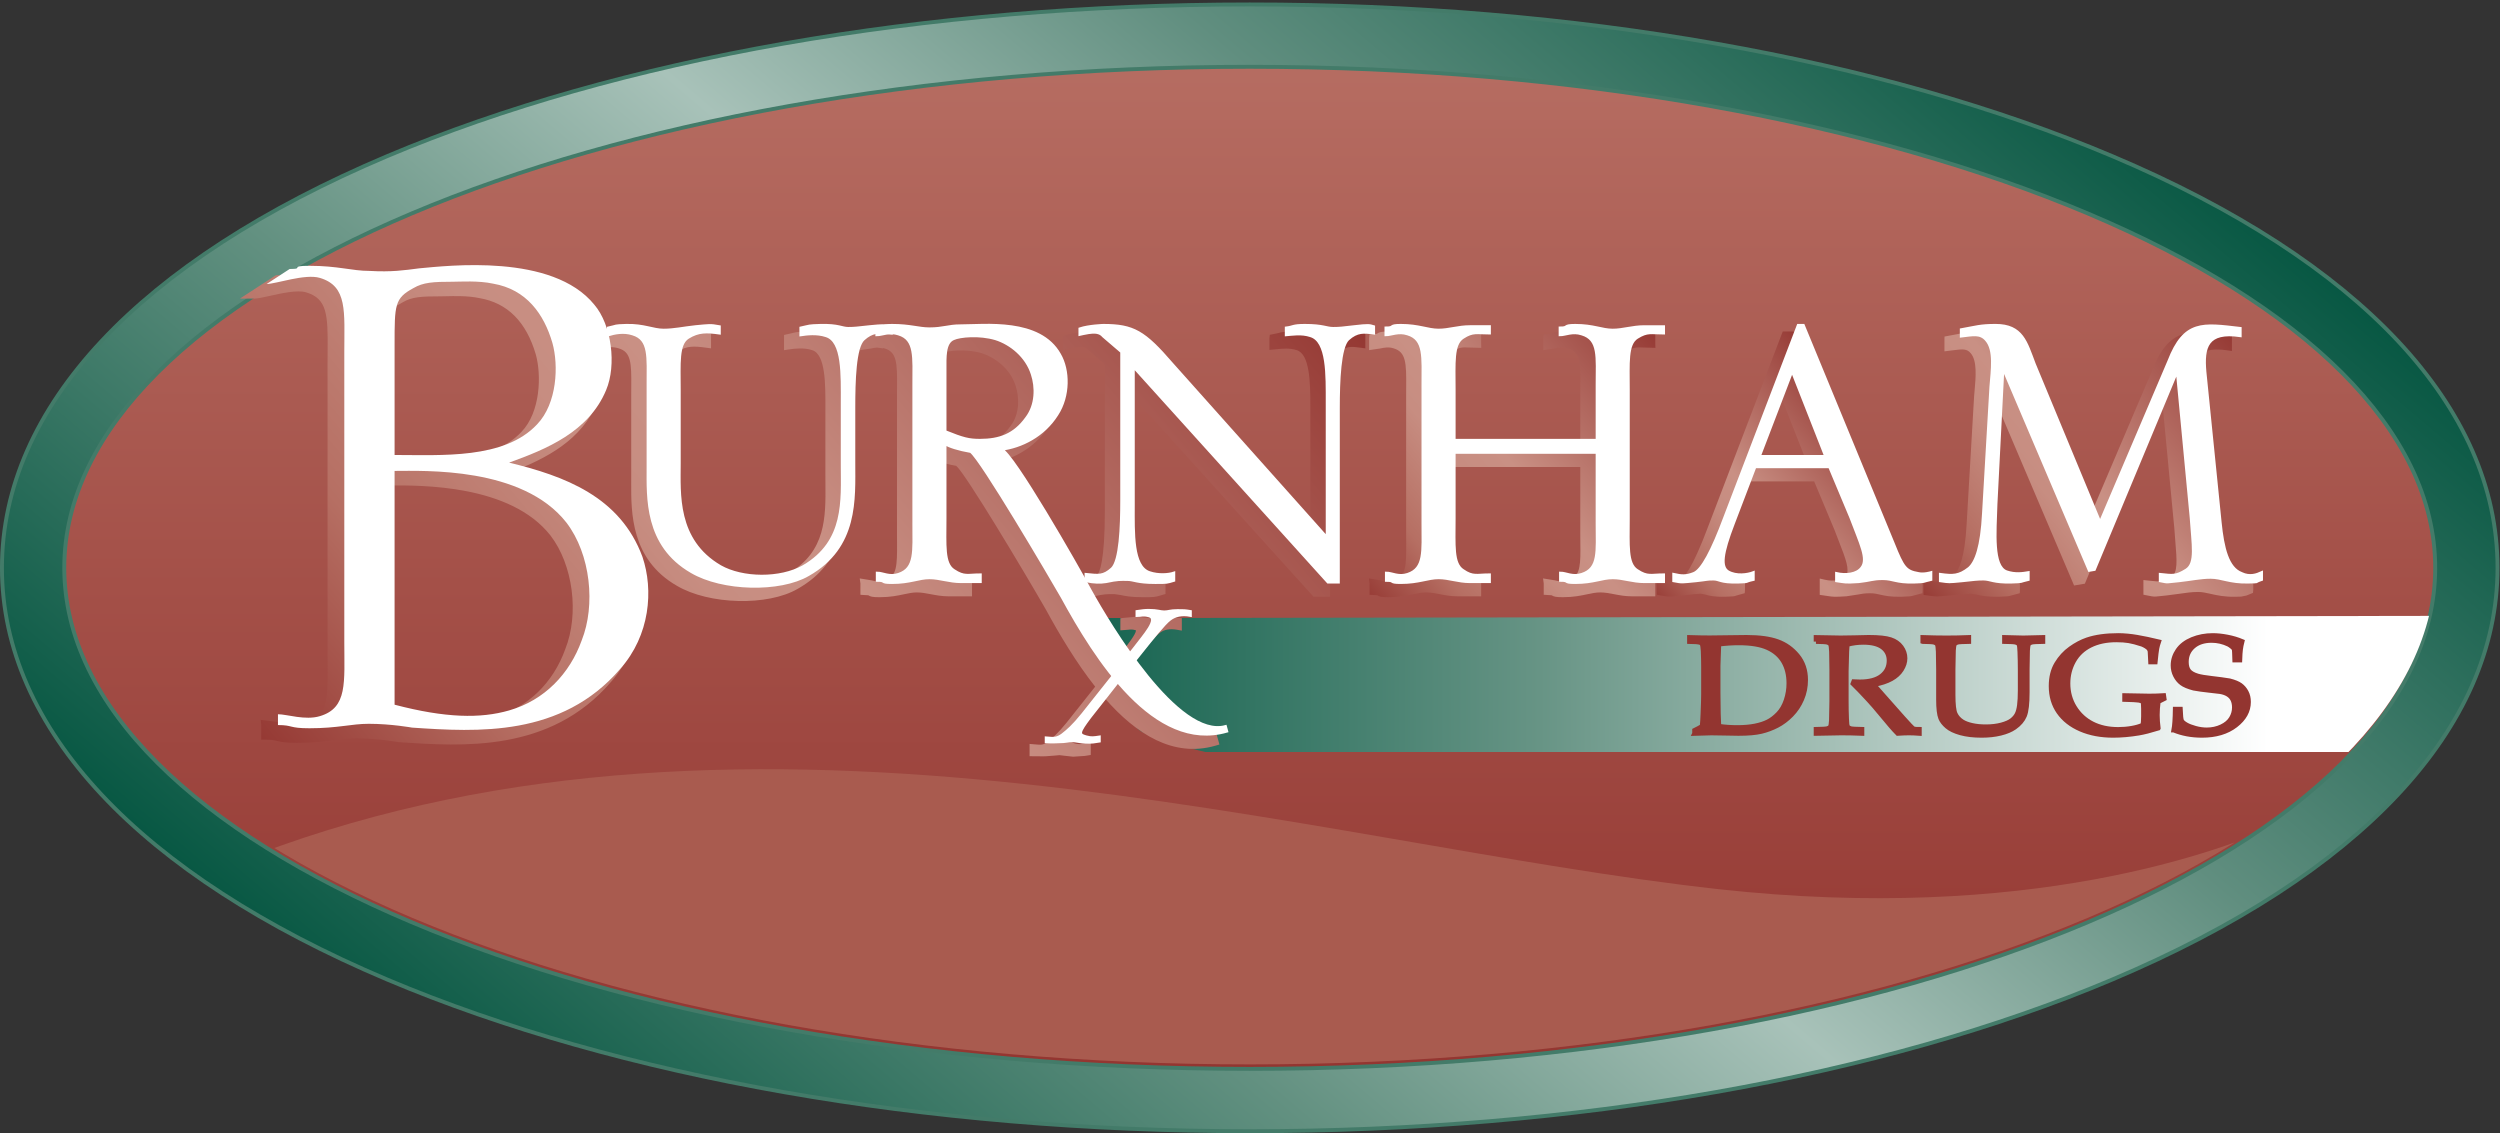 <?xml version="1.0" encoding="UTF-8" standalone="no"?><!DOCTYPE svg PUBLIC "-//W3C//DTD SVG 1.1//EN" "http://www.w3.org/Graphics/SVG/1.1/DTD/svg11.dtd"><svg width="100%" height="100%" viewBox="0 0 428 194" version="1.1" xmlns="http://www.w3.org/2000/svg" xmlns:xlink="http://www.w3.org/1999/xlink" xml:space="preserve" xmlns:serif="http://www.serif.com/" style="fill-rule:evenodd;clip-rule:evenodd;stroke-miterlimit:2;"><rect x="0" y="0" width="428" height="194" fill="#333333" stroke="none"/><g><path d="M66.293,26.729c-42.534,17.977 -65.96,43.01 -65.96,70.487c0,27.474 23.427,52.505 65.961,70.483c39.619,16.743 92.059,25.967 147.663,25.967c55.603,0 108.043,-9.224 147.661,-25.967c42.535,-17.978 65.961,-43.009 65.961,-70.483c0,-27.477 -23.426,-52.51 -65.961,-70.487c-39.618,-16.745 -92.058,-25.967 -147.661,-25.967c-55.604,0 -108.044,9.222 -147.664,25.967Z" style="fill:url(#_Linear1);"/><path d="M66.293,26.729c-42.534,17.977 -65.96,43.01 -65.96,70.487c0,27.474 23.427,52.505 65.961,70.483c39.619,16.743 92.059,25.967 147.663,25.967c55.603,0 108.043,-9.224 147.661,-25.967c42.535,-17.978 65.961,-43.009 65.961,-70.483c0,-27.477 -23.426,-52.51 -65.961,-70.487c-39.618,-16.745 -92.058,-25.967 -147.661,-25.967c-55.604,0 -108.044,9.222 -147.664,25.967Z" style="fill:none;stroke:#437b69;stroke-width:0.67px;"/><path d="M416.906,97.216c0,47.374 -90.864,85.776 -202.949,85.776c-112.087,0 -202.952,-38.402 -202.952,-85.776c0,-47.378 90.865,-85.782 202.952,-85.782c112.085,0 202.949,38.404 202.949,85.782Z" style="fill:url(#_Linear2);"/><path d="M416.906,97.216c0,47.374 -90.864,85.776 -202.949,85.776c-112.087,0 -202.952,-38.402 -202.952,-85.776c0,-47.378 90.865,-85.782 202.952,-85.782c112.085,0 202.949,38.404 202.949,85.782Z" style="fill:none;stroke:#437b69;stroke-width:0.67px;"/><clipPath id="_clip3"><path d="M416.953,96.446c0,47.375 -90.863,85.779 -202.95,85.779c-112.086,0 -202.951,-38.404 -202.951,-85.779c0,-47.377 93.531,-85.781 202.951,-85.781c112.087,0 202.95,38.405 202.95,85.781Z"/></clipPath><g clip-path="url(#_clip3)"><clipPath id="_clip4"><path d="M181.588,105.82c0,0 10.584,17.738 13.919,19.466c3.334,1.727 10.835,3.454 10.835,3.454l219.7,0l0,-23.317l-244.454,0.397Z"/></clipPath><g clip-path="url(#_clip4)"><rect x="181.588" y="105.423" width="235.365" height="23.317" style="fill:url(#_Linear5);fill-rule:nonzero;"/></g></g><clipPath id="_clip6"><path d="M416.953,96.446c0,47.375 -90.863,85.779 -202.95,85.779c-112.086,0 -202.951,-38.404 -202.951,-85.779c0,-47.377 93.531,-85.781 202.951,-85.781c112.087,0 202.95,38.405 202.95,85.781Z"/></clipPath><g clip-path="url(#_clip6)"><path d="M43.871,146.32c85.707,-32.518 180.652,-1.782 250.399,5.912c52.869,5.83 85.902,-6.395 97.049,-11.545l0.919,29.41c-11.147,5.152 -99.592,33.594 -152.463,27.762c-69.745,-7.694 -121.868,-1.577 -194.986,-22.129l-0.918,-29.41Z" style="fill:#a95b4f;fill-rule:nonzero;"/></g><path d="M294.282,124.315c0.99,0.146 2.035,0.218 3.134,0.218c1.133,0 2.135,-0.084 3.004,-0.254c0.87,-0.17 1.612,-0.41 2.229,-0.718c0.617,-0.309 1.214,-0.765 1.79,-1.367c0.576,-0.602 1.019,-1.372 1.33,-2.31c0.311,-0.938 0.466,-1.909 0.466,-2.913c0,-1.436 -0.3,-2.669 -0.899,-3.7c-0.598,-1.03 -1.501,-1.82 -2.708,-2.368c-1.206,-0.548 -2.863,-0.823 -4.969,-0.823c-1.108,0 -2.234,0.074 -3.377,0.219c-0.028,0.379 -0.051,1.051 -0.07,2.016l-0.055,1.679l0,4.622l0.042,3.59c0.009,0.549 0.037,1.251 0.083,2.109Zm-4.188,1.265l0,-0.555c0.517,-0.255 0.949,-0.486 1.297,-0.695c0.056,-0.525 0.102,-1.255 0.138,-2.189c0.064,-1.592 0.096,-2.696 0.096,-3.315l0,-4.727c0,-0.757 -0.02,-1.646 -0.062,-2.665c-0.036,-0.642 -0.1,-1.039 -0.19,-1.193c-0.064,-0.101 -0.16,-0.174 -0.287,-0.221c-0.299,-0.109 -0.921,-0.166 -1.867,-0.174l0,-0.734c1.316,0.042 2.478,0.062 3.488,0.062c0.774,0 1.831,-0.013 3.168,-0.039c1.338,-0.025 2.377,-0.039 3.116,-0.039c2.208,0 3.982,0.241 5.325,0.725c1.343,0.482 2.482,1.291 3.42,2.425c0.936,1.136 1.405,2.522 1.405,4.16c0,1.173 -0.221,2.274 -0.662,3.301c-0.441,1.028 -1.04,1.925 -1.796,2.694c-0.757,0.768 -1.567,1.377 -2.432,1.824c-0.865,0.448 -1.772,0.786 -2.722,1.014c-0.95,0.228 -2.253,0.341 -3.91,0.341c-0.55,0 -1.292,-0.012 -2.229,-0.039c-1.225,-0.025 -2.026,-0.039 -2.405,-0.039c-0.549,0 -1.513,0.027 -2.891,0.078Z" style="fill:#933530;fill-rule:nonzero;"/><path d="M294.282,124.315c0.99,0.146 2.035,0.218 3.134,0.218c1.133,0 2.135,-0.084 3.004,-0.254c0.87,-0.17 1.612,-0.41 2.229,-0.718c0.617,-0.309 1.214,-0.765 1.79,-1.367c0.576,-0.602 1.019,-1.372 1.33,-2.31c0.311,-0.938 0.466,-1.909 0.466,-2.913c0,-1.436 -0.3,-2.669 -0.899,-3.7c-0.598,-1.03 -1.501,-1.82 -2.708,-2.368c-1.206,-0.548 -2.863,-0.823 -4.969,-0.823c-1.108,0 -2.234,0.074 -3.377,0.219c-0.028,0.379 -0.051,1.051 -0.07,2.016l-0.055,1.679l0,4.622l0.042,3.59c0.009,0.549 0.037,1.251 0.083,2.109Zm-4.188,1.265l0,-0.555c0.517,-0.255 0.949,-0.486 1.297,-0.695c0.056,-0.525 0.102,-1.255 0.138,-2.189c0.064,-1.592 0.096,-2.696 0.096,-3.315l0,-4.727c0,-0.757 -0.02,-1.646 -0.062,-2.665c-0.036,-0.642 -0.1,-1.039 -0.19,-1.193c-0.064,-0.101 -0.16,-0.174 -0.287,-0.221c-0.299,-0.109 -0.921,-0.166 -1.867,-0.174l0,-0.734c1.316,0.042 2.478,0.062 3.488,0.062c0.774,0 1.831,-0.013 3.168,-0.039c1.338,-0.025 2.377,-0.039 3.116,-0.039c2.208,0 3.982,0.241 5.325,0.725c1.343,0.482 2.482,1.291 3.42,2.425c0.936,1.136 1.405,2.522 1.405,4.16c0,1.173 -0.221,2.274 -0.662,3.301c-0.441,1.028 -1.04,1.925 -1.796,2.694c-0.757,0.768 -1.567,1.377 -2.432,1.824c-0.865,0.448 -1.772,0.786 -2.722,1.014c-0.95,0.228 -2.253,0.341 -3.91,0.341c-0.55,0 -1.292,-0.012 -2.229,-0.039c-1.225,-0.025 -2.026,-0.039 -2.405,-0.039c-0.549,0 -1.513,0.027 -2.891,0.078Z" style="fill:none;stroke:#933530;stroke-width:0.77px;"/><path d="M310.892,109.846l0,-0.734c0.351,0.006 0.886,0.016 1.607,0.029l2.59,0.049c0.513,0 1.31,-0.013 2.39,-0.037c1.403,-0.038 2.218,-0.057 2.442,-0.057c1.719,0 2.972,0.131 3.76,0.395c0.787,0.261 1.397,0.688 1.828,1.279c0.433,0.591 0.649,1.234 0.649,1.929c0,0.649 -0.202,1.293 -0.607,1.935c-0.404,0.641 -0.991,1.174 -1.759,1.599c-0.768,0.424 -1.768,0.753 -2.999,0.984c0.225,0.271 0.756,0.873 1.593,1.807l3.403,3.843c0.967,1.079 1.532,1.68 1.693,1.804c0.08,0.055 0.161,0.094 0.242,0.116c0.134,0.039 0.43,0.059 0.887,0.059l0,0.734c-0.682,-0.051 -1.278,-0.078 -1.789,-0.078c-0.53,0 -1.179,0.027 -1.95,0.078c-0.585,-0.579 -1.566,-1.71 -2.943,-3.392c-0.765,-0.935 -1.44,-1.715 -2.025,-2.34c-0.945,-1.034 -1.845,-1.973 -2.699,-2.815l0.134,-0.347c0.467,0.023 0.823,0.035 1.065,0.035c1.636,0 2.876,-0.332 3.721,-0.997c0.844,-0.664 1.267,-1.541 1.267,-2.631c0,-0.95 -0.364,-1.706 -1.093,-2.267c-0.729,-0.559 -1.831,-0.839 -3.306,-0.839c-0.927,0 -1.835,0.12 -2.726,0.359c-0.035,0.418 -0.061,0.808 -0.079,1.171c-0.009,0.108 -0.04,1.232 -0.093,3.372l0,5.146c0,1.051 0.021,2.076 0.063,3.073c0.017,0.734 0.078,1.17 0.181,1.309c0.103,0.14 0.272,0.241 0.505,0.308c0.234,0.065 0.879,0.105 1.939,0.121l0,0.734c-1.28,-0.051 -2.455,-0.078 -3.527,-0.078c-0.865,0 -2.319,0.027 -4.364,0.078l0,-0.734c1.059,-0.016 1.705,-0.056 1.939,-0.122c0.233,-0.066 0.394,-0.156 0.484,-0.273c0.107,-0.154 0.175,-0.529 0.202,-1.125c0.01,-0.162 0.031,-1.26 0.063,-3.294l0,-5.372c0,-1.051 -0.016,-2.08 -0.047,-3.086c-0.028,-0.734 -0.093,-1.169 -0.196,-1.304c-0.103,-0.136 -0.269,-0.237 -0.499,-0.302c-0.228,-0.065 -0.878,-0.106 -1.946,-0.122Z" style="fill:#933530;fill-rule:nonzero;"/><path d="M310.892,109.846l0,-0.734c0.351,0.006 0.886,0.016 1.607,0.029l2.59,0.049c0.513,0 1.31,-0.013 2.39,-0.037c1.403,-0.038 2.218,-0.057 2.442,-0.057c1.719,0 2.972,0.131 3.76,0.395c0.787,0.261 1.397,0.688 1.828,1.279c0.433,0.591 0.649,1.234 0.649,1.929c0,0.649 -0.202,1.293 -0.607,1.935c-0.404,0.641 -0.991,1.174 -1.759,1.599c-0.768,0.424 -1.768,0.753 -2.999,0.984c0.225,0.271 0.756,0.873 1.593,1.807l3.403,3.843c0.967,1.079 1.532,1.68 1.693,1.804c0.08,0.055 0.161,0.094 0.242,0.116c0.134,0.039 0.43,0.059 0.887,0.059l0,0.734c-0.682,-0.051 -1.278,-0.078 -1.789,-0.078c-0.53,0 -1.179,0.027 -1.95,0.078c-0.585,-0.579 -1.566,-1.71 -2.943,-3.392c-0.765,-0.935 -1.44,-1.715 -2.025,-2.34c-0.945,-1.034 -1.845,-1.973 -2.699,-2.815l0.134,-0.347c0.467,0.023 0.823,0.035 1.065,0.035c1.636,0 2.876,-0.332 3.721,-0.997c0.844,-0.664 1.267,-1.541 1.267,-2.631c0,-0.95 -0.364,-1.706 -1.093,-2.267c-0.729,-0.559 -1.831,-0.839 -3.306,-0.839c-0.927,0 -1.835,0.12 -2.726,0.359c-0.035,0.418 -0.061,0.808 -0.079,1.171c-0.009,0.108 -0.04,1.232 -0.093,3.372l0,5.146c0,1.051 0.021,2.076 0.063,3.073c0.017,0.734 0.078,1.17 0.181,1.309c0.103,0.14 0.272,0.241 0.505,0.308c0.234,0.065 0.879,0.105 1.939,0.121l0,0.734c-1.28,-0.051 -2.455,-0.078 -3.527,-0.078c-0.865,0 -2.319,0.027 -4.364,0.078l0,-0.734c1.059,-0.016 1.705,-0.056 1.939,-0.122c0.233,-0.066 0.394,-0.156 0.484,-0.273c0.107,-0.154 0.175,-0.529 0.202,-1.125c0.01,-0.162 0.031,-1.26 0.063,-3.294l0,-5.372c0,-1.051 -0.016,-2.08 -0.047,-3.086c-0.028,-0.734 -0.093,-1.169 -0.196,-1.304c-0.103,-0.136 -0.269,-0.237 -0.499,-0.302c-0.228,-0.065 -0.878,-0.106 -1.946,-0.122Z" style="fill:none;stroke:#933530;stroke-width:0.77px;"/><path d="M329.166,109.846l0,-0.734c1.467,0.052 2.833,0.078 4.094,0.078c1.28,0 2.55,-0.026 3.812,-0.078l0,0.734c-1.06,0.016 -1.705,0.057 -1.939,0.122c-0.233,0.065 -0.39,0.156 -0.471,0.272c-0.117,0.155 -0.189,0.529 -0.215,1.124c-0.011,0.154 -0.031,1.251 -0.063,3.29l0,4.286c0,1.661 0.123,2.756 0.371,3.285c0.247,0.529 0.642,0.967 1.182,1.314c0.414,0.263 0.973,0.474 1.675,0.632c0.702,0.158 1.485,0.237 2.349,0.237c1.009,0 1.905,-0.106 2.689,-0.318c0.783,-0.213 1.37,-0.471 1.762,-0.776c0.391,-0.306 0.684,-0.648 0.878,-1.026c0.194,-0.378 0.334,-0.897 0.418,-1.557c0.086,-0.66 0.129,-1.497 0.129,-2.509l0,-3.568c0,-1.05 -0.021,-2.078 -0.062,-3.081c-0.019,-0.735 -0.079,-1.168 -0.182,-1.304c-0.103,-0.135 -0.271,-0.236 -0.505,-0.301c-0.233,-0.065 -0.88,-0.106 -1.938,-0.122l0,-0.734c1.483,0.052 2.566,0.078 3.25,0.078c0.621,0 1.74,-0.026 3.359,-0.078l0,0.734c-1.068,0.016 -1.717,0.057 -1.945,0.122c-0.23,0.065 -0.389,0.156 -0.479,0.273c-0.107,0.154 -0.174,0.529 -0.201,1.123c-0.01,0.155 -0.029,1.252 -0.056,3.292l0,3.881c0,1.91 -0.156,3.243 -0.466,3.999c-0.311,0.757 -0.881,1.425 -1.709,2.005c-0.622,0.433 -1.421,0.769 -2.399,1.008c-0.976,0.239 -2.059,0.359 -3.249,0.359c-1.386,0 -2.588,-0.14 -3.606,-0.422c-1.018,-0.283 -1.793,-0.654 -2.324,-1.113c-0.532,-0.46 -0.896,-0.929 -1.094,-1.408c-0.252,-0.634 -0.378,-1.696 -0.378,-3.187l0,-5.122c0,-1.051 -0.016,-2.079 -0.047,-3.083c-0.027,-0.734 -0.093,-1.168 -0.196,-1.304c-0.103,-0.135 -0.269,-0.236 -0.498,-0.301c-0.229,-0.065 -0.878,-0.106 -1.946,-0.122Z" style="fill:#933530;fill-rule:nonzero;"/><path d="M329.166,109.846l0,-0.734c1.467,0.052 2.833,0.078 4.094,0.078c1.28,0 2.55,-0.026 3.812,-0.078l0,0.734c-1.06,0.016 -1.705,0.057 -1.939,0.122c-0.233,0.065 -0.39,0.156 -0.471,0.272c-0.117,0.155 -0.189,0.529 -0.215,1.124c-0.011,0.154 -0.031,1.251 -0.063,3.29l0,4.286c0,1.661 0.123,2.756 0.371,3.285c0.247,0.529 0.642,0.967 1.182,1.314c0.414,0.263 0.973,0.474 1.675,0.632c0.702,0.158 1.485,0.237 2.349,0.237c1.009,0 1.905,-0.106 2.689,-0.318c0.783,-0.213 1.37,-0.471 1.762,-0.776c0.391,-0.306 0.684,-0.648 0.878,-1.026c0.194,-0.378 0.334,-0.897 0.418,-1.557c0.086,-0.66 0.129,-1.497 0.129,-2.509l0,-3.568c0,-1.05 -0.021,-2.078 -0.062,-3.081c-0.019,-0.735 -0.079,-1.168 -0.182,-1.304c-0.103,-0.135 -0.271,-0.236 -0.505,-0.301c-0.233,-0.065 -0.88,-0.106 -1.938,-0.122l0,-0.734c1.483,0.052 2.566,0.078 3.25,0.078c0.621,0 1.74,-0.026 3.359,-0.078l0,0.734c-1.068,0.016 -1.717,0.057 -1.945,0.122c-0.23,0.065 -0.389,0.156 -0.479,0.273c-0.107,0.154 -0.174,0.529 -0.201,1.123c-0.01,0.155 -0.029,1.252 -0.056,3.292l0,3.881c0,1.91 -0.156,3.243 -0.466,3.999c-0.311,0.757 -0.881,1.425 -1.709,2.005c-0.622,0.433 -1.421,0.769 -2.399,1.008c-0.976,0.239 -2.059,0.359 -3.249,0.359c-1.386,0 -2.588,-0.14 -3.606,-0.422c-1.018,-0.283 -1.793,-0.654 -2.324,-1.113c-0.532,-0.46 -0.896,-0.929 -1.094,-1.408c-0.252,-0.634 -0.378,-1.696 -0.378,-3.187l0,-5.122c0,-1.051 -0.016,-2.079 -0.047,-3.083c-0.027,-0.734 -0.093,-1.168 -0.196,-1.304c-0.103,-0.135 -0.269,-0.236 -0.498,-0.301c-0.229,-0.065 -0.878,-0.106 -1.946,-0.122Z" style="fill:none;stroke:#933530;stroke-width:0.77px;"/><path d="M369.508,124.674c-1.369,0.423 -2.491,0.708 -3.364,0.854c-1.54,0.254 -3,0.38 -4.378,0.38c-2.08,0 -3.932,-0.349 -5.553,-1.047c-1.621,-0.699 -2.873,-1.677 -3.755,-2.935c-0.883,-1.259 -1.325,-2.744 -1.325,-4.459c0,-1.505 0.318,-2.784 0.953,-3.838c0.635,-1.054 1.429,-1.92 2.379,-2.599c0.952,-0.679 1.9,-1.181 2.846,-1.505c1.451,-0.494 3.244,-0.742 5.381,-0.742c1,0.008 2.053,0.107 3.156,0.295c1.105,0.19 2.351,0.451 3.738,0.783c-0.134,0.393 -0.238,0.779 -0.31,1.157c-0.072,0.379 -0.166,1.154 -0.283,2.328l-0.828,0l-0.068,-1.318c-0.01,-0.201 -0.018,-0.363 -0.027,-0.486c-0.009,-0.124 -0.068,-0.281 -0.176,-0.474c-0.243,-0.278 -0.631,-0.528 -1.162,-0.751c-0.919,-0.301 -1.679,-0.502 -2.277,-0.602c-0.6,-0.099 -1.314,-0.15 -2.142,-0.15c-1.712,0 -3.194,0.312 -4.447,0.937c-1.252,0.625 -2.2,1.52 -2.845,2.685c-0.644,1.165 -0.966,2.437 -0.966,3.818c0,1.52 0.376,2.887 1.128,4.102c0.752,1.215 1.761,2.144 3.025,2.789c1.266,0.643 2.741,0.966 4.425,0.966c0.792,0 1.56,-0.065 2.303,-0.195c0.743,-0.13 1.371,-0.308 1.885,-0.538c0.083,-0.308 0.125,-0.804 0.125,-1.484l0,-1.288c0,-0.681 -0.041,-1.078 -0.122,-1.195c-0.081,-0.116 -0.299,-0.203 -0.655,-0.26c-0.356,-0.059 -1.172,-0.103 -2.451,-0.134l0,-0.703l4.213,0.078c0.819,0 1.656,-0.026 2.512,-0.078l0.081,0.562l-1.016,0.51c-0.104,0.825 -0.156,1.586 -0.156,2.279c0,0.696 0.052,1.448 0.156,2.258Z" style="fill:#933530;fill-rule:nonzero;"/><path d="M369.508,124.674c-1.369,0.423 -2.491,0.708 -3.364,0.854c-1.54,0.254 -3,0.38 -4.378,0.38c-2.08,0 -3.932,-0.349 -5.553,-1.047c-1.621,-0.699 -2.873,-1.677 -3.755,-2.935c-0.883,-1.259 -1.325,-2.744 -1.325,-4.459c0,-1.505 0.318,-2.784 0.953,-3.838c0.635,-1.054 1.429,-1.92 2.379,-2.599c0.952,-0.679 1.9,-1.181 2.846,-1.505c1.451,-0.494 3.244,-0.742 5.381,-0.742c1,0.008 2.053,0.107 3.156,0.295c1.105,0.19 2.351,0.451 3.738,0.783c-0.134,0.393 -0.238,0.779 -0.31,1.157c-0.072,0.379 -0.166,1.154 -0.283,2.328l-0.828,0l-0.068,-1.318c-0.01,-0.201 -0.018,-0.363 -0.027,-0.486c-0.009,-0.124 -0.068,-0.281 -0.176,-0.474c-0.243,-0.278 -0.631,-0.528 -1.162,-0.751c-0.919,-0.301 -1.679,-0.502 -2.277,-0.602c-0.6,-0.099 -1.314,-0.15 -2.142,-0.15c-1.712,0 -3.194,0.312 -4.447,0.937c-1.252,0.625 -2.2,1.52 -2.845,2.685c-0.644,1.165 -0.966,2.437 -0.966,3.818c0,1.52 0.376,2.887 1.128,4.102c0.752,1.215 1.761,2.144 3.025,2.789c1.266,0.643 2.741,0.966 4.425,0.966c0.792,0 1.56,-0.065 2.303,-0.195c0.743,-0.13 1.371,-0.308 1.885,-0.538c0.083,-0.308 0.125,-0.804 0.125,-1.484l0,-1.288c0,-0.681 -0.041,-1.078 -0.122,-1.195c-0.081,-0.116 -0.299,-0.203 -0.655,-0.26c-0.356,-0.059 -1.172,-0.103 -2.451,-0.134l0,-0.703l4.213,0.078c0.819,0 1.656,-0.026 2.512,-0.078l0.081,0.562l-1.016,0.51c-0.104,0.825 -0.156,1.586 -0.156,2.279c0,0.696 0.052,1.448 0.156,2.258Z" style="fill:none;stroke:#933530;stroke-width:0.77px;"/><path d="M372.133,125.003c0.141,-0.743 0.224,-1.946 0.25,-3.61l0.907,0c0.044,1.129 0.12,1.795 0.223,2c0.104,0.204 0.354,0.423 0.75,0.654c0.397,0.233 0.928,0.439 1.595,0.62c0.667,0.182 1.311,0.273 1.934,0.273c0.91,0 1.748,-0.18 2.513,-0.539c0.766,-0.36 1.324,-0.83 1.676,-1.414c0.352,-0.583 0.527,-1.207 0.527,-1.871c0,-0.509 -0.088,-0.948 -0.262,-1.318c-0.176,-0.369 -0.444,-0.668 -0.803,-0.895c-0.36,-0.227 -0.806,-0.387 -1.337,-0.479c-0.333,-0.047 -0.998,-0.124 -1.997,-0.232c-0.999,-0.108 -1.849,-0.228 -2.551,-0.359c-0.935,-0.247 -1.624,-0.536 -2.064,-0.868c-0.442,-0.332 -0.799,-0.767 -1.074,-1.308c-0.274,-0.54 -0.412,-1.122 -0.412,-1.747c0,-0.91 0.278,-1.769 0.831,-2.575c0.554,-0.805 1.373,-1.432 2.458,-1.881c1.085,-0.447 2.263,-0.671 3.533,-0.671c0.765,0 1.6,0.087 2.505,0.262c0.906,0.174 1.749,0.428 2.533,0.76c-0.125,0.485 -0.215,0.937 -0.269,1.357c-0.055,0.42 -0.095,1.039 -0.122,1.856l-0.906,0c-0.027,-1.186 -0.068,-1.832 -0.121,-1.94c-0.226,-0.277 -0.533,-0.527 -0.92,-0.75c-0.929,-0.446 -1.899,-0.67 -2.908,-0.67c-1.307,0 -2.351,0.341 -3.131,1.022c-0.78,0.681 -1.17,1.563 -1.17,2.647c0,0.657 0.139,1.164 0.419,1.523c0.278,0.359 0.777,0.646 1.497,0.863c0.495,0.147 1.304,0.283 2.428,0.41c1.124,0.128 2.135,0.265 3.034,0.412c0.844,0.216 1.469,0.473 1.874,0.77c0.404,0.298 0.737,0.687 0.998,1.171c0.261,0.482 0.39,1.048 0.39,1.697c0,1.537 -0.741,2.878 -2.225,4.021c-1.484,1.143 -3.403,1.714 -5.76,1.714c-1.78,0 -3.394,-0.301 -4.843,-0.905Z" style="fill:#933530;fill-rule:nonzero;"/><path d="M372.133,125.003c0.141,-0.743 0.224,-1.946 0.25,-3.61l0.907,0c0.044,1.129 0.12,1.795 0.223,2c0.104,0.204 0.354,0.423 0.75,0.654c0.397,0.233 0.928,0.439 1.595,0.62c0.667,0.182 1.311,0.273 1.934,0.273c0.91,0 1.748,-0.18 2.513,-0.539c0.766,-0.36 1.324,-0.83 1.676,-1.414c0.352,-0.583 0.527,-1.207 0.527,-1.871c0,-0.509 -0.088,-0.948 -0.262,-1.318c-0.176,-0.369 -0.444,-0.668 -0.803,-0.895c-0.36,-0.227 -0.806,-0.387 -1.337,-0.479c-0.333,-0.047 -0.998,-0.124 -1.997,-0.232c-0.999,-0.108 -1.849,-0.228 -2.551,-0.359c-0.935,-0.247 -1.624,-0.536 -2.064,-0.868c-0.442,-0.332 -0.799,-0.767 -1.074,-1.308c-0.274,-0.54 -0.412,-1.122 -0.412,-1.747c0,-0.91 0.278,-1.769 0.831,-2.575c0.554,-0.805 1.373,-1.432 2.458,-1.881c1.085,-0.447 2.263,-0.671 3.533,-0.671c0.765,0 1.6,0.087 2.505,0.262c0.906,0.174 1.749,0.428 2.533,0.76c-0.125,0.485 -0.215,0.937 -0.269,1.357c-0.055,0.42 -0.095,1.039 -0.122,1.856l-0.906,0c-0.027,-1.186 -0.068,-1.832 -0.121,-1.94c-0.226,-0.277 -0.533,-0.527 -0.92,-0.75c-0.929,-0.446 -1.899,-0.67 -2.908,-0.67c-1.307,0 -2.351,0.341 -3.131,1.022c-0.78,0.681 -1.17,1.563 -1.17,2.647c0,0.657 0.139,1.164 0.419,1.523c0.278,0.359 0.777,0.646 1.497,0.863c0.495,0.147 1.304,0.283 2.428,0.41c1.124,0.128 2.135,0.265 3.034,0.412c0.844,0.216 1.469,0.473 1.874,0.77c0.404,0.298 0.737,0.687 0.998,1.171c0.261,0.482 0.39,1.048 0.39,1.697c0,1.537 -0.741,2.878 -2.225,4.021c-1.484,1.143 -3.403,1.714 -5.76,1.714c-1.78,0 -3.394,-0.301 -4.843,-0.905Z" style="fill:none;stroke:#933530;stroke-width:0.77px;"/><path d="M160.373,75.163l0,-10.013c0,0 -0.004,-0.869 -0.004,-1.045c0,-1.614 0.079,-3.275 0.984,-3.662c0.892,-0.414 4.054,-0.77 6.74,0.029c2.052,0.645 4.806,2.494 5.78,5.566c0.619,1.856 0.764,4.76 -0.854,6.871c-1.798,2.505 -3.939,3.52 -7.403,3.52c-1.613,0 -2.524,-0.184 -5.243,-1.266Zm-71.102,-1.222c-4.853,5.179 -14.033,5.095 -21.409,5.029c0,0 -1.019,-0.007 -1.738,-0.012l0,-18.148c0,-7.003 0.065,-7.571 2.849,-9.074c1.553,-0.911 3.163,-1.004 6.472,-1.004l0.858,-0.016c1.436,-0.037 3.839,-0.101 5.802,0.326c4.765,0.816 7.992,4.057 9.624,9.641c0.968,3.435 0.847,9.826 -2.458,13.258Zm4.973,17.738c3.858,5.025 4.947,13.394 2.528,19.46c-2.071,5.779 -6.428,9.988 -11.962,11.572c-4.909,1.418 -10.869,1.137 -18.686,-0.857l0,-38.738c0.142,-0.001 0.331,-0.002 0.331,-0.002c5.725,-0.046 20.935,-0.169 27.789,8.565Zm135.344,-34.699l-0.484,0.055l-3.01,0.238l-1.105,-0.154c-0.729,-0.155 -1.727,-0.366 -3.739,-0.366c-1.46,0 -1.943,0.137 -2.41,0.27l-1.453,0.299l-0.063,0.597l0,1.985l1.303,-0.124c0.926,-0.095 2.194,-0.226 3.364,0.165c2.236,0.669 2.342,5.453 2.342,9.558l0,22.453c-2.284,-2.557 -25.353,-28.406 -25.353,-28.406c-4.878,-5.652 -6.939,-6.797 -12.238,-6.797c-0.127,0.004 -2.606,0.084 -4.253,0.631l-0.493,0.163l0,2.367l2.313,-0.462c1.004,-0.154 1.56,-0.054 1.871,0.332l0.042,0.053c0,0 2.506,2.149 2.93,2.513l0,25.083c0,8.56 -0.886,10.679 -1.416,11.179c-1.178,1.063 -1.701,1.006 -3.647,0.803l-0.714,-0.076c-3.127,-5.547 -9.591,-16.754 -12.661,-20.24c3.59,-0.832 6.792,-2.944 8.702,-5.963c1.21,-1.859 1.718,-3.975 1.718,-5.961c0,-1.93 -0.479,-3.738 -1.257,-5.072c-3.202,-5.711 -11.105,-5.463 -15.826,-5.317l-1.789,0.041c-1.071,0 -1.838,0.13 -2.58,0.256c-0.758,0.13 -1.541,0.264 -2.712,0.264l-2.249,-0.232c-1.096,-0.169 -2.339,-0.362 -4.161,-0.362c-0.549,0 -0.925,0.027 -1.211,0.077c-0.543,-0.047 -0.932,-0.014 -2.13,0.096l-0.561,0.051c-0.013,0.001 -0.929,0.101 -0.929,0.101l-2.659,0.195l-0.966,-0.155c-0.731,-0.175 -1.732,-0.416 -3.821,-0.365l-0.007,0c-1.718,0.059 -1.821,0.074 -2.638,0.27l-1.404,0.32l-0.007,0.576l0,2.031l0.83,-0.127c1.062,-0.164 2.631,-0.33 3.984,0.122c2.295,0.687 2.28,5.804 2.268,9.918l-0.002,0.951l0,10.584l0.008,1.414c0.048,5.711 0.098,11.617 -6.283,15.327c-3.666,2.077 -9.86,2.077 -13.518,-0.004c-6.757,-3.935 -6.695,-10.838 -6.65,-15.878l0.008,-1.158l0,-12.597l-0.011,-1.718c-0.03,-3.4 -0.052,-5.855 1.163,-6.614c1.557,-0.973 2.739,-0.94 4.887,-0.643l0.818,0.113l0,-2.547l-0.591,-0.107c-1.504,-0.272 -1.791,-0.245 -3.381,-0.094l-0.912,0.085c-0.013,0.001 -2.1,0.277 -2.1,0.277c-1.167,0.17 -2.176,0.318 -3.276,0.318c-0.714,0 -1.388,-0.151 -2.17,-0.326c-1.132,-0.253 -2.415,-0.539 -4.258,-0.493c-1.581,0.053 -1.691,0.07 -2.219,0.221l-0.64,0.159c-0.515,-1.404 -1.195,-2.674 -2.042,-3.663c-7.054,-8.686 -23.588,-7.127 -29.812,-6.54l-0.834,0.078l-0.462,0.06c-2.345,0.308 -4.37,0.574 -7.892,0.373c-1.302,-0.002 -2.454,-0.164 -3.79,-0.352c-1.748,-0.246 -3.729,-0.523 -6.532,-0.523c-1.574,0 -2.216,0.09 -2.55,0.499c-0.14,0.007 -1.021,0.057 -1.021,0.057l-0.202,0.106l-5.972,3.893l2.423,0c0.606,0 1.532,-0.207 2.705,-0.469c1.992,-0.446 4.722,-1.055 6.201,-0.606c3.617,1.072 3.744,3.832 3.686,9.971l-0.012,2.1l0,49.508l0.012,2.1c0.058,6.139 -0.069,8.898 -3.681,9.969c-1.549,0.47 -3.433,0.15 -4.947,-0.108l-2.83,-0.349l0.088,0.82l0,2.572l0.721,0c1.126,0 1.544,0.104 2.029,0.223c0.624,0.152 1.331,0.324 3.35,0.324c2.797,0 4.738,-0.242 6.451,-0.457c1.312,-0.164 2.445,-0.307 3.711,-0.307c3.711,0 7.246,0.635 7.281,0.641c10.994,0.752 25.944,1.769 36.301,-10.27c3.675,-4.132 4.982,-9.048 4.982,-13.404c0,-2.41 -0.399,-4.648 -1.02,-6.488c-3.608,-9.773 -12.118,-13.618 -21.144,-16.028c6.237,-2.397 12.206,-5.528 14.91,-12.037c0.67,-1.588 0.987,-3.491 0.987,-5.446c0,-1.25 -0.139,-2.519 -0.389,-3.747c1.163,-0.268 2.196,-0.276 3.061,0.013c2.087,0.626 2.159,2.474 2.124,6.597l-0.008,1.439l0,14.088l-0.002,0.783c-0.022,5.256 -0.055,13.198 7.816,17.729c5.512,3.259 15.575,3.513 20.698,0.517c8.267,-4.683 8.222,-12.448 8.187,-18.686l-0.004,-1.164l0,-9.315c0,-2.469 0,-9.98 1.401,-11.242c0.377,-0.34 0.721,-0.569 1.07,-0.73l0,0.281l0.721,-0.112l1.121,-0.16c0.344,-0.073 0.696,-0.143 1.061,-0.172c0.074,0.01 0.139,0.017 0.217,0.028l0.818,0.113l0,-0.056c0.094,0.021 0.185,0.03 0.281,0.062c2.087,0.626 2.159,2.474 2.124,6.595l-0.008,1.441l0,23.703l0.008,1.44c0.035,4.084 -0.037,5.918 -2.119,6.594c-0.84,0.279 -1.502,0.115 -2.204,-0.059l-2.063,-0.338l0.117,0.858l0,1.944c0,0 1.351,0.084 1.36,0.084c0.348,0.231 0.71,0.331 1.895,0.331c1.843,0 3.096,-0.268 4.201,-0.504c0.791,-0.168 1.473,-0.315 2.209,-0.315c0.791,0 1.559,0.147 2.372,0.303c0.942,0.18 1.916,0.365 3.068,0.365l4,0l0,-2.658l-2.09,0.079c-1.146,0.068 -1.62,0.097 -2.777,-0.674c-1.049,-0.657 -1.189,-2.515 -1.189,-5.127c0,-0.455 0.004,-0.932 0.008,-1.43l0.011,-1.713l0,-11.69c0.861,0.331 1.999,0.636 3.339,0.877c1.662,1.432 11.717,18.284 15.334,24.582c2.35,4.309 5.184,9.08 8.45,13.221c-1.25,1.574 -4.85,6.103 -4.85,6.103c-1.575,1.956 -2.513,2.743 -3.339,3.379c-0.714,0.52 -1.011,0.495 -2.262,0.385l-0.782,-0.066l0,2.104l2.381,0.021l0.446,-0.016l1.595,-0.121l0.699,-0.065l0.979,0.116l1.362,0.149l1.991,-0.132l1.02,-0.163l0.004,-0.614l0,-1.482l-1.026,0.15c-0.648,0.098 -1.038,0.156 -1.744,-0.047c-0.007,-0.002 -0.245,-0.09 -0.382,-0.14c0.141,-0.446 1.014,-1.624 1.416,-2.159c-0.008,0.011 2.913,-3.7 4.204,-5.341c5.316,6.059 11.665,10.127 18.875,8.042l0.681,-0.197l-0.599,-2.201l-0.696,0.191c-3.934,1.083 -9.348,-3.881 -14.432,-10.651l0.897,-1.124c1.504,-1.885 3.736,-4.685 4.591,-5.31c0.77,-0.592 1.76,-0.778 2.957,-0.559l0.85,0.156l0,-2.142l-0.604,-0.039l-2.271,-0.163l-1.618,0.151l-0.677,0.078l-0.673,-0.084l-1.995,-0.184l-2.028,0.194l-0.652,0.062l-0.007,0.656l0,1.424l1.376,-0.109c0.354,-0.045 0.633,-0.08 1.171,0.064c0.007,0.004 0.087,0.036 0.117,0.045c0.001,0.012 0.004,0.024 0.004,0.037c0,0.604 -1.434,2.426 -2.137,3.319l-0.856,1.105c0.002,-0.002 -0.043,0.054 -0.106,0.134c-2.238,-3.191 -4.37,-6.651 -6.231,-10.001c-0.008,-0.016 -0.086,-0.156 -0.211,-0.384c0.822,0.084 1.588,0.074 2.365,-0.046c1.768,-0.377 2.238,-0.373 3.092,-0.365l0.45,0.002l1.019,0.149c0.724,0.158 1.715,0.373 3.751,0.373c1.987,0 2.064,0 3.09,-0.305l0.832,-0.248l0.002,-0.537l0,-2.269l-0.948,0.316c-0.702,0.234 -2.273,0.41 -3.716,-0.074c-2.127,-0.692 -2.27,-5.11 -2.27,-9.01c0,-0.312 0.003,-1.859 0.003,-1.859l0,-21.83c2.324,2.573 32.277,35.741 32.277,35.741l2.828,0l0,-30.53c0,-8.627 0.887,-10.754 1.416,-11.254c1.317,-1.192 2.252,-1.064 3.803,-0.853l0.819,0.111l0,-2.48l-0.616,-0.184c-0.795,-0.238 -1.076,-0.283 -3.543,0.006Z" style="fill:url(#_Linear7);"/><path d="M278.5,60.169c1.2,-0.749 1.694,-0.726 2.887,-0.672l2.018,0.057l-0.02,-0.74l0,-1.84l-4,0c-1.142,0 -2.113,0.166 -3.051,0.326c-0.818,0.14 -1.589,0.272 -2.388,0.272c-0.737,0 -1.418,-0.147 -2.209,-0.315c-1.106,-0.236 -2.36,-0.504 -4.203,-0.504c-1.213,0 -1.604,0.121 -1.973,0.376c-0.033,0.023 -0.035,0.025 -0.035,0.025l-1.264,0.095l-0.054,0.67l0,2.024l0.72,-0.112l1.121,-0.16c0.737,-0.156 1.498,-0.318 2.377,-0.025c1.883,0.551 2.139,2.041 2.139,5.203c0,0.378 -0.004,0.779 -0.01,1.206l-0.012,1.627l0,8.747l-23.007,0l0,-7.927l-0.01,-1.718c-0.006,-0.51 -0.01,-1 -0.01,-1.465c0,-2.634 0.139,-4.505 1.172,-5.149c1.15,-0.751 1.656,-0.727 2.883,-0.673l2.021,0.057l-0.019,-0.74l0,-1.84l-4.074,0c-1.098,0 -2.047,0.164 -2.967,0.322c-0.819,0.142 -1.594,0.276 -2.399,0.276c-0.738,0 -1.435,-0.147 -2.244,-0.316c-1.125,-0.235 -2.4,-0.503 -4.242,-0.503c-1.18,0 -1.557,0.123 -1.916,0.383c-0.02,0.015 -0.023,0.018 -0.023,0.019c-0.002,0.001 -1.26,0.094 -1.26,0.094l-0.055,0.67l0,2.024l0.721,-0.112l1.121,-0.16c0.738,-0.156 1.502,-0.318 2.379,-0.025c2.086,0.626 2.158,2.474 2.123,6.599l-0.008,1.437l0,23.703l0.008,1.437c0.035,4.085 -0.037,5.921 -2.117,6.597c-0.84,0.279 -1.504,0.115 -2.205,-0.059l-2.063,-0.338l0.117,0.858l0,1.944c0,0 1.309,0.083 1.319,0.083c0.349,0.232 0.705,0.332 1.859,0.332c1.842,0 3.117,-0.266 4.242,-0.502c0.809,-0.17 1.506,-0.317 2.244,-0.317c0.799,0 1.569,0.151 2.385,0.307c0.922,0.178 1.875,0.361 2.981,0.361l4.074,0l0,-2.656l-2.094,0.077c-1.176,0.068 -1.664,0.099 -2.762,-0.666c-1.06,-0.665 -1.201,-2.521 -1.201,-5.135c0,-0.453 0.004,-0.929 0.01,-1.426l0.01,-1.717l0,-10.611l23.007,0l0,11.431l0.012,1.626c0.006,0.422 0.01,0.818 0.01,1.191c0,3.137 -0.254,4.621 -2.129,5.215c-0.846,0.281 -1.51,0.117 -2.211,-0.057l-2.06,-0.338l0.117,0.858l0,1.944c0,0 1.349,0.084 1.359,0.084c0.348,0.231 0.709,0.331 1.893,0.331c1.843,0 3.097,-0.268 4.203,-0.504c0.791,-0.168 1.472,-0.315 2.209,-0.315c0.793,0 1.56,0.149 2.375,0.303c0.941,0.18 1.914,0.365 3.064,0.365l4,0l0,-2.658l-2.09,0.079c-1.146,0.068 -1.623,0.097 -2.777,-0.674c-1.23,-0.772 -1.209,-3.199 -1.18,-6.56l0.01,-1.71l0,-22.063l-0.01,-1.71c-0.029,-3.404 -0.052,-5.863 1.162,-6.623Z" style="fill:url(#_Linear8);"/><path d="M300.11,79.187c0.568,-1.486 3.601,-9.408 4.553,-11.899c0.974,2.483 4.087,10.405 4.673,11.899l-9.226,0Zm26.334,20.068c-1.817,-0.315 -2.137,-0.59 -3.756,-4.635c-0.002,-0.006 -15.615,-37.867 -15.615,-37.867l-1.871,0l-12.774,33.404c-2.76,7.394 -4.232,8.889 -4.865,9.121c-1.191,0.463 -1.775,0.402 -3.027,0.123l-0.875,-0.195l0,2.611l0.584,0.111c1.361,0.26 1.504,0.256 2.939,0.111l1.065,-0.101c0.009,-0.002 1.664,-0.209 1.664,-0.209l1.25,-0.088l0.775,0.146c0.586,0.18 1.389,0.428 3.49,0.377c1.334,-0.047 1.489,-0.064 1.84,-0.209l1.43,-0.4l0.041,-0.557l0,-2.241l-0.979,0.377c-0.851,0.328 -2.541,0.572 -3.705,-0.1c-0.306,-0.188 -0.463,-0.586 -0.463,-1.213c0,-1.176 0.547,-3.162 1.674,-6.105c0,0 2.815,-7.379 3.549,-9.301l11.769,0c0.334,0.797 3.467,8.279 3.467,8.279c-0.009,-0.027 0.807,2.096 0.807,2.096c1.096,2.807 1.887,4.836 1.158,5.748c-0.576,0.783 -2.049,1.068 -3.599,0.713l-0.879,-0.201l0,2.792l1.349,0.199c0.953,0.147 1.197,0.17 3.215,0.047c0.031,-0.004 1.998,-0.305 1.998,-0.305c0.635,-0.125 1.092,-0.214 2.057,-0.214c0.707,0 1.156,0.103 1.726,0.236c0.825,0.189 1.76,0.404 3.657,0.359c1.457,-0.05 1.615,-0.066 2.123,-0.22l1.462,-0.385l0.024,-0.561l0,-2.154l-0.922,0.27c-0.303,0.088 -1.211,0.285 -1.783,0.141Z" style="fill:url(#_Linear9);"/><path d="M384.741,99.149c-0.778,0.354 -1.701,0.686 -2.823,0.154c-2.22,-0.834 -2.882,-4.581 -3.244,-8.142l-2.609,-25.787c-0.225,-2.571 0.021,-3.998 0.828,-4.76c0.783,-0.742 2.219,-0.951 4.391,-0.64l0.82,0.117l0,-2.738l-1.217,-0.143c-5.982,-0.703 -9.592,-1.127 -12.394,6.113c0.007,-0.017 -8.627,20.252 -11.098,26.053c-1.164,-2.805 -10.596,-25.547 -10.596,-25.547c0.008,0.02 -0.326,-0.873 -0.326,-0.873c-1.234,-3.328 -2.301,-6.203 -6.974,-6.203c-2.11,0 -3.049,0.185 -4.473,0.465l-2.127,0.4l-0.01,0.6l0,1.932l1.508,-0.188c1.609,-0.209 2.348,-0.267 2.98,0.502c1.129,1.299 0.885,4.036 0.67,6.451l-0.086,1.008c-0.002,0.016 -1.267,21.706 -1.267,21.706c-0.315,6.023 -1.379,8.159 -2.217,8.889c-1.473,1.153 -2.269,1.158 -4.346,0.873l-0.818,-0.113l0,2.57l0.994,0.137c1.195,0.168 1.262,0.162 2.957,0.004l0.561,-0.051c0.011,-0.002 1,-0.11 1,-0.11l2.588,-0.187l1.054,0.164c0.727,0.174 1.725,0.408 3.733,0.359c1.492,-0.05 1.65,-0.066 2.133,-0.218l1.451,-0.389l0.025,-0.559l0,-2.042l-0.846,0.14c-0.865,0.143 -2.05,0.34 -3.365,-0.117c-1.189,-0.433 -1.453,-2.931 -1.453,-5.714c0,-1.18 0.049,-2.41 0.092,-3.559l0.056,-1.58c0,0 0.709,-13.862 1.032,-20.197c2.056,4.83 13.759,32.31 13.759,32.31l1.846,-0.313c0,0 11.322,-27.169 13.205,-31.691c0.428,4.503 2.114,22.249 2.114,22.249c-0.002,-0.022 0.175,2.307 0.175,2.307c0.254,3.06 0.438,5.27 -0.662,5.958c-1.459,0.912 -1.828,0.873 -3.603,0.681l-1.207,-0.127l0.002,2.51l1.017,0.199c0.77,0.152 0.846,0.156 1.633,0.064l1.338,-0.138c0.012,-0.002 2.115,-0.278 2.115,-0.278c1.162,-0.169 2.164,-0.316 3.262,-0.316c0.707,0 1.367,0.15 2.129,0.322c1.127,0.256 2.402,0.543 4.297,0.498c0.007,0 0.933,-0.025 0.933,-0.025l0.918,-0.184l1.117,-0.457l0.045,-0.5l0,-2.312l-1.017,0.463Z" style="fill:url(#_Linear10);"/><path d="M138.363,98.399c-4.844,2.832 -14.683,2.609 -19.975,-0.519c-7.901,-4.549 -7.453,-12.746 -7.453,-17.891l0,-14.087c0,-4.77 0.372,-7.825 -2.609,-8.719c-1.565,-0.522 -3.204,-0.149 -4.174,0.148l0,-1.191c1.715,-0.373 0.821,-0.373 3.056,-0.447c3.056,-0.075 4.547,0.818 6.411,0.818c1.788,0 3.353,-0.371 5.44,-0.596c2.459,-0.222 2.459,-0.297 4.1,0l0,1.119c-2.162,-0.298 -3.578,-0.373 -5.367,0.747c-1.79,1.117 -1.491,4.396 -1.491,8.941l0,12.598c0,5.14 -0.67,13.191 7.007,17.663c3.8,2.16 10.285,2.236 14.235,0c7.304,-4.247 6.634,-11.329 6.634,-17.365l0,-10.584c0,-4.845 0.223,-10.66 -2.759,-11.552c-1.565,-0.522 -3.353,-0.299 -4.322,-0.151l0,-1.191c1.714,-0.373 1.193,-0.373 3.354,-0.447c3.131,-0.075 3.652,0.521 4.769,0.521c1.119,0 1.566,-0.074 3.653,-0.299c2.46,-0.222 2.088,-0.222 3.727,0l0,1.119c-2.162,-0.298 -3.28,-0.298 -4.771,1.043c-1.49,1.342 -1.639,7.155 -1.639,11.778l0,9.314c0,6.262 0.596,14.459 -7.826,19.23Z" style="fill:#fff;fill-rule:nonzero;"/><path d="M138.363,98.399c-4.844,2.832 -14.683,2.609 -19.975,-0.519c-7.901,-4.549 -7.453,-12.746 -7.453,-17.891l0,-14.087c0,-4.77 0.372,-7.825 -2.609,-8.719c-1.565,-0.522 -3.204,-0.149 -4.174,0.148l0,-1.191c1.715,-0.373 0.821,-0.373 3.056,-0.447c3.056,-0.075 4.547,0.818 6.411,0.818c1.788,0 3.353,-0.371 5.44,-0.596c2.459,-0.222 2.459,-0.297 4.1,0l0,1.119c-2.162,-0.298 -3.578,-0.373 -5.367,0.747c-1.79,1.117 -1.491,4.396 -1.491,8.941l0,12.598c0,5.14 -0.67,13.191 7.007,17.663c3.8,2.16 10.285,2.236 14.235,0c7.304,-4.247 6.634,-11.329 6.634,-17.365l0,-10.584c0,-4.845 0.223,-10.66 -2.759,-11.552c-1.565,-0.522 -3.353,-0.299 -4.322,-0.151l0,-1.191c1.714,-0.373 1.193,-0.373 3.354,-0.447c3.131,-0.075 3.652,0.521 4.769,0.521c1.119,0 1.566,-0.074 3.653,-0.299c2.46,-0.222 2.088,-0.222 3.727,0l0,1.119c-2.162,-0.298 -3.28,-0.298 -4.771,1.043c-1.49,1.342 -1.639,7.155 -1.639,11.778l0,9.314c0,6.262 0.596,14.459 -7.826,19.23Z" style="fill:none;stroke:#fff;stroke-width:0.47px;"/><path d="M171.417,76.933c3.429,-0.445 7.23,-2.311 9.54,-5.961c2.087,-3.205 2.013,-7.602 0.447,-10.287c-3.428,-6.112 -12.819,-4.918 -16.993,-4.918c-2.088,0 -2.907,0.519 -5.292,0.519c-1.864,0 -3.279,-0.593 -6.41,-0.593c-2.235,0 -0.968,0.447 -2.608,0.447l0,1.191c0.894,0 2.161,-0.67 3.726,-0.148c2.982,0.894 2.609,3.949 2.609,8.719l0,23.703c0,4.771 0.373,7.751 -2.609,8.72c-1.565,0.521 -2.682,-0.225 -3.652,-0.225l0,1.27c1.714,0 0.299,0.371 2.534,0.371c3.131,0 4.546,-0.818 6.41,-0.818c1.789,0 3.354,0.668 5.441,0.668l3.279,0l0,-1.192c-2.161,0 -2.758,0.447 -4.546,-0.744c-1.789,-1.119 -1.491,-4.324 -1.491,-8.871l0,-12.82c0.671,0.449 2.236,0.969 4.398,1.342c1.788,1.267 13.608,21.388 15.62,24.892c5.814,10.658 15.841,26.568 28.213,22.99l-0.223,-0.821c-8.125,2.235 -19.791,-17.251 -23.145,-23.287c-2.236,-4.175 -13.311,-23.549 -15.248,-24.147Zm-3.652,-1.565c-1.864,0 -2.832,-0.222 -5.963,-1.49l0,-10.508c0,-2.164 -0.149,-4.697 1.416,-5.369c1.118,-0.519 4.471,-0.818 7.229,0c2.609,0.822 5.293,2.983 6.261,6.039c0.746,2.237 0.746,5.291 -0.968,7.528c-2.087,2.906 -4.621,3.8 -7.975,3.8Z" style="fill:#fff;fill-rule:nonzero;"/><path d="M171.417,76.933c3.429,-0.445 7.23,-2.311 9.54,-5.961c2.087,-3.205 2.013,-7.602 0.447,-10.287c-3.428,-6.112 -12.819,-4.918 -16.993,-4.918c-2.088,0 -2.907,0.519 -5.292,0.519c-1.864,0 -3.279,-0.593 -6.41,-0.593c-2.235,0 -0.968,0.447 -2.608,0.447l0,1.191c0.894,0 2.161,-0.67 3.726,-0.148c2.982,0.894 2.609,3.949 2.609,8.719l0,23.703c0,4.771 0.373,7.751 -2.609,8.72c-1.565,0.521 -2.682,-0.225 -3.652,-0.225l0,1.27c1.714,0 0.299,0.371 2.534,0.371c3.131,0 4.546,-0.818 6.41,-0.818c1.789,0 3.354,0.668 5.441,0.668l3.279,0l0,-1.192c-2.161,0 -2.758,0.447 -4.546,-0.744c-1.789,-1.119 -1.491,-4.324 -1.491,-8.871l0,-12.82c0.671,0.449 2.236,0.969 4.398,1.342c1.788,1.267 13.608,21.388 15.62,24.892c5.814,10.658 15.841,26.568 28.213,22.99l-0.223,-0.821c-8.125,2.235 -19.791,-17.251 -23.145,-23.287c-2.236,-4.175 -13.311,-23.549 -15.248,-24.147Zm-3.652,-1.565c-1.864,0 -2.832,-0.222 -5.963,-1.49l0,-10.508c0,-2.164 -0.149,-4.697 1.416,-5.369c1.118,-0.519 4.471,-0.818 7.229,0c2.609,0.822 5.293,2.983 6.261,6.039c0.746,2.237 0.746,5.291 -0.968,7.528c-2.087,2.906 -4.621,3.8 -7.975,3.8Z" style="fill:none;stroke:#fff;stroke-width:0.47px;"/><path d="M227.201,69.034c0,-4.845 0.15,-10.66 -2.832,-11.552c-1.567,-0.522 -3.205,-0.225 -4.174,-0.151l0,-1.191c1.267,-0.149 1.045,-0.447 3.205,-0.447c3.131,0 3.652,0.521 4.844,0.521c1.117,0 1.639,-0.074 3.579,-0.299c2.533,-0.297 2.607,-0.222 3.353,0l0,1.119c-1.638,-0.224 -2.832,-0.373 -4.396,1.043c-1.419,1.342 -1.642,7.155 -1.642,11.778l0,29.812l-1.787,0l-33.317,-36.894l0,23.701c0,4.769 -0.223,10.583 2.758,11.552c1.564,0.524 3.28,0.373 4.172,0.074l0,1.27c-1.265,0.371 -1.043,0.371 -3.203,0.371c-3.13,0 -3.653,-0.522 -4.771,-0.522c-1.192,0 -1.565,-0.076 -3.652,0.372c-0.969,0.15 -2.012,0.15 -3.428,-0.149l0,-1.117c2.162,0.225 2.981,0.373 4.472,-0.969c1.416,-1.342 1.64,-7.156 1.64,-11.702l0,-25.415l-3.131,-2.683c-0.596,-0.746 -1.565,-0.746 -2.534,-0.596c-0.522,0.074 -1.491,0.297 -1.491,0.297l0,-0.971c1.565,-0.519 4.025,-0.593 4.025,-0.593c5.143,0 7.006,1.117 11.702,6.558l26.608,29.813l0,-23.03Z" style="fill:#fff;fill-rule:nonzero;"/><path d="M227.201,69.034c0,-4.845 0.15,-10.66 -2.832,-11.552c-1.567,-0.522 -3.205,-0.225 -4.174,-0.151l0,-1.191c1.267,-0.149 1.045,-0.447 3.205,-0.447c3.131,0 3.652,0.521 4.844,0.521c1.117,0 1.639,-0.074 3.579,-0.299c2.533,-0.297 2.607,-0.222 3.353,0l0,1.119c-1.638,-0.224 -2.832,-0.373 -4.396,1.043c-1.419,1.342 -1.642,7.155 -1.642,11.778l0,29.812l-1.787,0l-33.317,-36.894l0,23.701c0,4.769 -0.223,10.583 2.758,11.552c1.564,0.524 3.28,0.373 4.172,0.074l0,1.27c-1.265,0.371 -1.043,0.371 -3.203,0.371c-3.13,0 -3.653,-0.522 -4.771,-0.522c-1.192,0 -1.565,-0.076 -3.652,0.372c-0.969,0.15 -2.012,0.15 -3.428,-0.149l0,-1.117c2.162,0.225 2.981,0.373 4.472,-0.969c1.416,-1.342 1.64,-7.156 1.64,-11.702l0,-25.415l-3.131,-2.683c-0.596,-0.746 -1.565,-0.746 -2.534,-0.596c-0.522,0.074 -1.491,0.297 -1.491,0.297l0,-0.971c1.565,-0.519 4.025,-0.593 4.025,-0.593c5.143,0 7.006,1.117 11.702,6.558l26.608,29.813l0,-23.03Z" style="fill:none;stroke:#fff;stroke-width:0.47px;"/><path d="M273.413,75.368l0,-9.466c0,-4.77 0.447,-7.825 -2.61,-8.719c-1.566,-0.522 -2.83,0.148 -3.726,0.148l0,-1.191c1.638,0 0.373,-0.447 2.607,-0.447c3.131,0 4.547,0.818 6.41,0.818c1.791,0 3.356,-0.596 5.442,-0.596l3.279,0l0,1.119c-2.16,0 -2.758,-0.373 -4.547,0.747c-1.787,1.117 -1.49,4.396 -1.49,8.941l0,22.062c0,4.547 -0.297,7.752 1.49,8.871c1.789,1.191 2.387,0.744 4.547,0.744l0,1.192l-3.279,0c-2.086,0 -3.651,-0.668 -5.442,-0.668c-1.863,0 -3.279,0.818 -6.41,0.818c-2.234,0 -0.818,-0.371 -2.533,-0.371l0,-1.27c0.969,0 2.086,0.746 3.652,0.225c3.057,-0.969 2.61,-3.949 2.61,-8.72l0,-12.151l-24.448,0l0,11.33c0,4.547 -0.298,7.752 1.491,8.871c1.712,1.191 2.386,0.744 4.546,0.744l0,1.192l-3.355,0c-2.012,0 -3.576,-0.668 -5.365,-0.668c-1.865,0 -3.354,0.818 -6.485,0.818c-2.16,0 -0.82,-0.371 -2.459,-0.371l0,-1.27c0.969,0 2.088,0.746 3.653,0.225c2.98,-0.969 2.607,-3.949 2.607,-8.72l0,-23.703c0,-4.77 0.373,-7.825 -2.607,-8.719c-1.565,-0.522 -2.832,0.148 -3.729,0.148l0,-1.191c1.643,0 0.375,-0.447 2.535,-0.447c3.131,0 4.62,0.818 6.485,0.818c1.789,0 3.353,-0.596 5.365,-0.596l3.355,0l0,1.119c-2.16,0 -2.834,-0.373 -4.546,0.747c-1.789,1.117 -1.491,4.396 -1.491,8.941l0,8.646l24.448,0Z" style="fill:#fff;fill-rule:nonzero;"/><path d="M273.413,75.368l0,-9.466c0,-4.77 0.447,-7.825 -2.61,-8.719c-1.566,-0.522 -2.83,0.148 -3.726,0.148l0,-1.191c1.638,0 0.373,-0.447 2.607,-0.447c3.131,0 4.547,0.818 6.41,0.818c1.791,0 3.356,-0.596 5.442,-0.596l3.279,0l0,1.119c-2.16,0 -2.758,-0.373 -4.547,0.747c-1.787,1.117 -1.49,4.396 -1.49,8.941l0,22.062c0,4.547 -0.297,7.752 1.49,8.871c1.789,1.191 2.387,0.744 4.547,0.744l0,1.192l-3.279,0c-2.086,0 -3.651,-0.668 -5.442,-0.668c-1.863,0 -3.279,0.818 -6.41,0.818c-2.234,0 -0.818,-0.371 -2.533,-0.371l0,-1.27c0.969,0 2.086,0.746 3.652,0.225c3.057,-0.969 2.61,-3.949 2.61,-8.72l0,-12.151l-24.448,0l0,11.33c0,4.547 -0.298,7.752 1.491,8.871c1.712,1.191 2.386,0.744 4.546,0.744l0,1.192l-3.355,0c-2.012,0 -3.576,-0.668 -5.365,-0.668c-1.865,0 -3.354,0.818 -6.485,0.818c-2.16,0 -0.82,-0.371 -2.459,-0.371l0,-1.27c0.969,0 2.088,0.746 3.653,0.225c2.98,-0.969 2.607,-3.949 2.607,-8.72l0,-23.703c0,-4.77 0.373,-7.825 -2.607,-8.719c-1.565,-0.522 -2.832,0.148 -3.729,0.148l0,-1.191c1.643,0 0.375,-0.447 2.535,-0.447c3.131,0 4.62,0.818 6.485,0.818c1.789,0 3.353,-0.596 5.365,-0.596l3.355,0l0,1.119c-2.16,0 -2.834,-0.373 -4.546,0.747c-1.789,1.117 -1.491,4.396 -1.491,8.941l0,8.646l24.448,0Z" style="fill:none;stroke:#fff;stroke-width:0.47px;"/><path d="M324.168,93.109l-15.427,-37.416l-0.895,0l-12.596,32.943c-2.085,5.59 -3.875,9.019 -5.291,9.539c-1.341,0.523 -2.087,0.449 -3.429,0.15l0,1.117c1.564,0.299 1.342,0.225 3.803,0c2.085,-0.223 1.787,-0.299 2.98,-0.299c1.119,0 1.119,0.598 4.248,0.524c2.162,-0.076 0.895,-0.076 2.607,-0.448l0,-1.193c-0.966,0.373 -2.904,0.672 -4.322,-0.146c-1.34,-0.823 -1.043,-3.131 0.897,-8.201l3.724,-9.764l12.746,0l3.653,8.721c1.64,4.396 3.054,7.079 1.863,8.572c-0.82,1.117 -2.684,1.342 -4.322,0.967l0,1.267c1.638,0.225 1.342,0.299 3.801,0.149c2.085,-0.221 2.308,-0.52 4.097,-0.52c1.863,0 2.237,0.67 5.367,0.596c2.161,-0.076 1.268,-0.076 2.907,-0.448l0,-1.193c0,0 -1.266,0.373 -2.161,0.149c-2.162,-0.372 -2.609,-0.967 -4.25,-5.066Zm-22.955,-14.983l5.59,-14.609l5.739,14.609l-11.329,0Z" style="fill:#fff;fill-rule:nonzero;"/><path d="M324.168,93.109l-15.427,-37.416l-0.895,0l-12.596,32.943c-2.085,5.59 -3.875,9.019 -5.291,9.539c-1.341,0.523 -2.087,0.449 -3.429,0.15l0,1.117c1.564,0.299 1.342,0.225 3.803,0c2.085,-0.223 1.787,-0.299 2.98,-0.299c1.119,0 1.119,0.598 4.248,0.524c2.162,-0.076 0.895,-0.076 2.607,-0.448l0,-1.193c-0.966,0.373 -2.904,0.672 -4.322,-0.146c-1.34,-0.823 -1.043,-3.131 0.897,-8.201l3.724,-9.764l12.746,0l3.653,8.721c1.64,4.396 3.054,7.079 1.863,8.572c-0.82,1.117 -2.684,1.342 -4.322,0.967l0,1.267c1.638,0.225 1.342,0.299 3.801,0.149c2.085,-0.221 2.308,-0.52 4.097,-0.52c1.863,0 2.237,0.67 5.367,0.596c2.161,-0.076 1.268,-0.076 2.907,-0.448l0,-1.193c0,0 -1.266,0.373 -2.161,0.149c-2.162,-0.372 -2.609,-0.967 -4.25,-5.066Zm-22.955,-14.983l5.59,-14.609l5.739,14.609l-11.329,0Z" style="fill:none;stroke:#fff;stroke-width:0.47px;"/><path d="M383.758,98.175c1.416,0.671 2.61,0.224 3.43,-0.149l0,1.193c-1.566,0.522 -0.074,0.372 -2.311,0.448c-3.13,0.074 -4.546,-0.821 -6.41,-0.821c-1.789,0 -3.353,0.373 -5.441,0.596c-2.459,0.225 -1.639,0.299 -3.203,0l0,-1.117c2.162,0.225 2.683,0.373 4.47,-0.744c1.79,-1.12 1.118,-4.326 0.821,-8.945l-2.385,-25.119l-14.162,33.988l-0.893,0.15l-14.759,-34.658l-1.192,23.326c-0.15,4.846 -0.67,10.66 1.787,11.557c1.492,0.519 2.834,0.295 3.729,0.146l0,1.193c-1.641,0.372 -0.67,0.372 -2.906,0.448c-3.057,0.074 -3.579,-0.524 -4.772,-0.524c-1.117,0 -1.564,0.076 -3.652,0.299c-2.459,0.225 -2.086,0.225 -3.727,0l0,-1.117c2.162,0.299 3.205,0.299 4.918,-1.043c1.195,-1.043 2.162,-3.654 2.461,-9.39l1.268,-21.692c0.224,-2.83 0.744,-6.259 -0.746,-7.974c-1.043,-1.266 -2.385,-0.895 -4.325,-0.67l0,-1.117c2.537,-0.448 3.207,-0.746 5.891,-0.746c4.545,0 5.217,2.906 6.635,6.632l11.252,27.129l11.777,-27.65c2.684,-6.932 5.812,-6.336 12.221,-5.59l0,1.268c-5.737,-0.821 -6.409,1.937 -6.035,6.185l2.609,25.787c0.447,4.401 1.266,7.828 3.65,8.721Z" style="fill:#fff;fill-rule:nonzero;"/><path d="M383.758,98.175c1.416,0.671 2.61,0.224 3.43,-0.149l0,1.193c-1.566,0.522 -0.074,0.372 -2.311,0.448c-3.13,0.074 -4.546,-0.821 -6.41,-0.821c-1.789,0 -3.353,0.373 -5.441,0.596c-2.459,0.225 -1.639,0.299 -3.203,0l0,-1.117c2.162,0.225 2.683,0.373 4.47,-0.744c1.79,-1.12 1.118,-4.326 0.821,-8.945l-2.385,-25.119l-14.162,33.988l-0.893,0.15l-14.759,-34.658l-1.192,23.326c-0.15,4.846 -0.67,10.66 1.787,11.557c1.492,0.519 2.834,0.295 3.729,0.146l0,1.193c-1.641,0.372 -0.67,0.372 -2.906,0.448c-3.057,0.074 -3.579,-0.524 -4.772,-0.524c-1.117,0 -1.564,0.076 -3.652,0.299c-2.459,0.225 -2.086,0.225 -3.727,0l0,-1.117c2.162,0.299 3.205,0.299 4.918,-1.043c1.195,-1.043 2.162,-3.654 2.461,-9.39l1.268,-21.692c0.224,-2.83 0.744,-6.259 -0.746,-7.974c-1.043,-1.266 -2.385,-0.895 -4.325,-0.67l0,-1.117c2.537,-0.448 3.207,-0.746 5.891,-0.746c4.545,0 5.217,2.906 6.635,6.632l11.252,27.129l11.777,-27.65c2.684,-6.932 5.812,-6.336 12.221,-5.59l0,1.268c-5.737,-0.821 -6.409,1.937 -6.035,6.185l2.609,25.787c0.447,4.401 1.266,7.828 3.65,8.721Z" style="fill:none;stroke:#fff;stroke-width:0.47px;"/><path d="M186.577,122.746c-1.967,2.625 -2.06,3.043 -0.655,3.424c0.936,0.268 1.451,0.153 2.247,0.037l0,0.649c-0.984,0.152 -0.936,0.189 -2.294,0.189c-0.797,0 -1.639,-0.265 -2.342,-0.265c-0.748,0 -0.983,0.187 -2.294,0.187c-0.514,0 -1.03,0.078 -2.106,0l0,-0.605c1.311,0.113 1.825,0.15 2.763,-0.534c0.889,-0.685 1.871,-1.523 3.464,-3.5l5.291,-6.66l1.873,-2.511l1.685,-2.127c1.592,-2.133 4.401,-5.137 2.482,-5.631c-0.984,-0.268 -1.358,-0.039 -2.014,-0.039l0,-0.647c0.797,-0.115 1.31,-0.191 1.967,-0.191c1.544,0 1.966,0.267 2.668,0.267c0.75,0 0.984,-0.228 2.295,-0.228c1.123,0 1.217,0 2.154,0.152l0,0.608c-1.451,-0.266 -2.623,0 -3.511,0.685c-0.938,0.686 -3.091,3.387 -4.729,5.442l-2.155,2.701l-1.966,2.47l-4.823,6.127Z" style="fill:#fff;fill-rule:nonzero;"/><path d="M186.577,122.746c-1.967,2.625 -2.06,3.043 -0.655,3.424c0.936,0.268 1.451,0.153 2.247,0.037l0,0.649c-0.984,0.152 -0.936,0.189 -2.294,0.189c-0.797,0 -1.639,-0.265 -2.342,-0.265c-0.748,0 -0.983,0.187 -2.294,0.187c-0.514,0 -1.03,0.078 -2.106,0l0,-0.605c1.311,0.113 1.825,0.15 2.763,-0.534c0.889,-0.685 1.871,-1.523 3.464,-3.5l5.291,-6.66l1.873,-2.511l1.685,-2.127c1.592,-2.133 4.401,-5.137 2.482,-5.631c-0.984,-0.268 -1.358,-0.039 -2.014,-0.039l0,-0.647c0.797,-0.115 1.31,-0.191 1.967,-0.191c1.544,0 1.966,0.267 2.668,0.267c0.75,0 0.984,-0.228 2.295,-0.228c1.123,0 1.217,0 2.154,0.152l0,0.608c-1.451,-0.266 -2.623,0 -3.511,0.685c-0.938,0.686 -3.091,3.387 -4.729,5.442l-2.155,2.701l-1.966,2.47l-4.823,6.127Z" style="fill:none;stroke:#fff;stroke-width:0.55px;"/><path d="M77.594,48.232c1.195,0 4.303,-0.219 6.813,0.326c5.739,0.982 8.728,5.236 10.162,10.144c1.076,3.817 0.837,10.358 -2.63,13.957c-5.619,5.998 -16.378,5.235 -24.386,5.235l0,-18.863c0,-6.874 0,-7.963 3.227,-9.708c1.673,-0.982 3.347,-1.091 6.814,-1.091Zm-5.858,-2.289c-2.51,0.326 -4.662,0.656 -8.488,0.437c-2.989,0 -5.379,-0.875 -10.28,-0.875c-3.588,0 -0.75,0.547 -3.38,0.547l-3.942,2.57c1.554,0 6.604,-1.806 9.115,-1.045c4.782,1.418 4.184,5.78 4.184,12.76l0,49.509c0,6.98 0.598,11.342 -4.184,12.76c-2.511,0.761 -5.619,-0.328 -7.173,-0.328l0,1.853c2.63,0 1.792,0.547 5.38,0.547c4.901,0 7.172,-0.764 10.161,-0.764c3.825,0 7.411,0.653 7.411,0.653c11.237,0.763 25.583,1.638 35.626,-10.032c5.14,-5.779 5.737,-13.523 3.825,-19.193c-3.825,-10.36 -13.389,-13.849 -22.834,-16.14c6.336,-2.291 13.628,-5.234 16.617,-12.431c1.793,-4.252 0.957,-11.123 -2.032,-14.614c-7.173,-8.832 -25.105,-6.652 -30.006,-6.214Zm-4.183,74.7l0,-40.023c5.02,0 21.876,-0.763 29.407,8.834c4.185,5.452 5.022,14.175 2.63,20.173c-2.032,5.672 -6.336,10.252 -12.433,11.998c-4.901,1.416 -10.879,1.309 -19.604,-0.982Z" style="fill:#fff;fill-rule:nonzero;"/></g><defs><linearGradient id="_Linear1" x1="0" y1="0" x2="1" y2="0" gradientUnits="userSpaceOnUse" gradientTransform="matrix(208.527,-248.513,248.513,208.527,109.724,221.432)"><stop offset="0" style="stop-color:#00533e;stop-opacity:1"/><stop offset="0.3" style="stop-color:#639181;stop-opacity:1"/><stop offset="0.5" style="stop-color:#a8c2b9;stop-opacity:1"/><stop offset="0.7" style="stop-color:#608e7f;stop-opacity:1"/><stop offset="1" style="stop-color:#00533e;stop-opacity:1"/></linearGradient><linearGradient id="_Linear2" x1="0" y1="0" x2="1" y2="0" gradientUnits="userSpaceOnUse" gradientTransform="matrix(-7.67399e-06,175.56,-175.56,-7.67399e-06,213.956,9.433)"><stop offset="0" style="stop-color:#b66d62;stop-opacity:1"/><stop offset="1" style="stop-color:#933530;stop-opacity:1"/></linearGradient><linearGradient id="_Linear5" x1="0" y1="0" x2="1" y2="0" gradientUnits="userSpaceOnUse" gradientTransform="matrix(-209.271,-1.8295e-05,1.8295e-05,-209.271,388.95,117.082)"><stop offset="0" style="stop-color:#fff;stop-opacity:1"/><stop offset="0.6" style="stop-color:#679485;stop-opacity:1"/><stop offset="1" style="stop-color:#0f604c;stop-opacity:1"/></linearGradient><linearGradient id="_Linear7" x1="0" y1="0" x2="1" y2="0" gradientUnits="userSpaceOnUse" gradientTransform="matrix(148.198,-124.353,124.353,148.198,57.938,145.495)"><stop offset="0" style="stop-color:#933530;stop-opacity:1"/><stop offset="0.2" style="stop-color:#b66f63;stop-opacity:1"/><stop offset="0.4" style="stop-color:#c78d81;stop-opacity:1"/><stop offset="0.5" style="stop-color:#c99084;stop-opacity:1"/><stop offset="1" style="stop-color:#933530;stop-opacity:1"/></linearGradient><linearGradient id="_Linear8" x1="0" y1="0" x2="1" y2="0" gradientUnits="userSpaceOnUse" gradientTransform="matrix(53.854,-45.189,45.189,53.854,232.127,102.147)"><stop offset="0" style="stop-color:#933530;stop-opacity:1"/><stop offset="0.2" style="stop-color:#b66f63;stop-opacity:1"/><stop offset="0.4" style="stop-color:#c78d81;stop-opacity:1"/><stop offset="0.5" style="stop-color:#c99084;stop-opacity:1"/><stop offset="1" style="stop-color:#933530;stop-opacity:1"/></linearGradient><linearGradient id="_Linear9" x1="0" y1="0" x2="1" y2="0" gradientUnits="userSpaceOnUse" gradientTransform="matrix(38.993,-32.719,32.719,38.993,284.813,106.302)"><stop offset="0" style="stop-color:#933530;stop-opacity:1"/><stop offset="0.2" style="stop-color:#b66f63;stop-opacity:1"/><stop offset="0.4" style="stop-color:#c78d81;stop-opacity:1"/><stop offset="0.5" style="stop-color:#c99084;stop-opacity:1"/><stop offset="1" style="stop-color:#933530;stop-opacity:1"/></linearGradient><linearGradient id="_Linear10" x1="0" y1="0" x2="1" y2="0" gradientUnits="userSpaceOnUse" gradientTransform="matrix(55.954,-46.951,46.951,55.954,329.198,104.823)"><stop offset="0" style="stop-color:#933530;stop-opacity:1"/><stop offset="0.2" style="stop-color:#b66f63;stop-opacity:1"/><stop offset="0.4" style="stop-color:#c78d81;stop-opacity:1"/><stop offset="0.5" style="stop-color:#c99084;stop-opacity:1"/><stop offset="1" style="stop-color:#933530;stop-opacity:1"/></linearGradient></defs></svg>